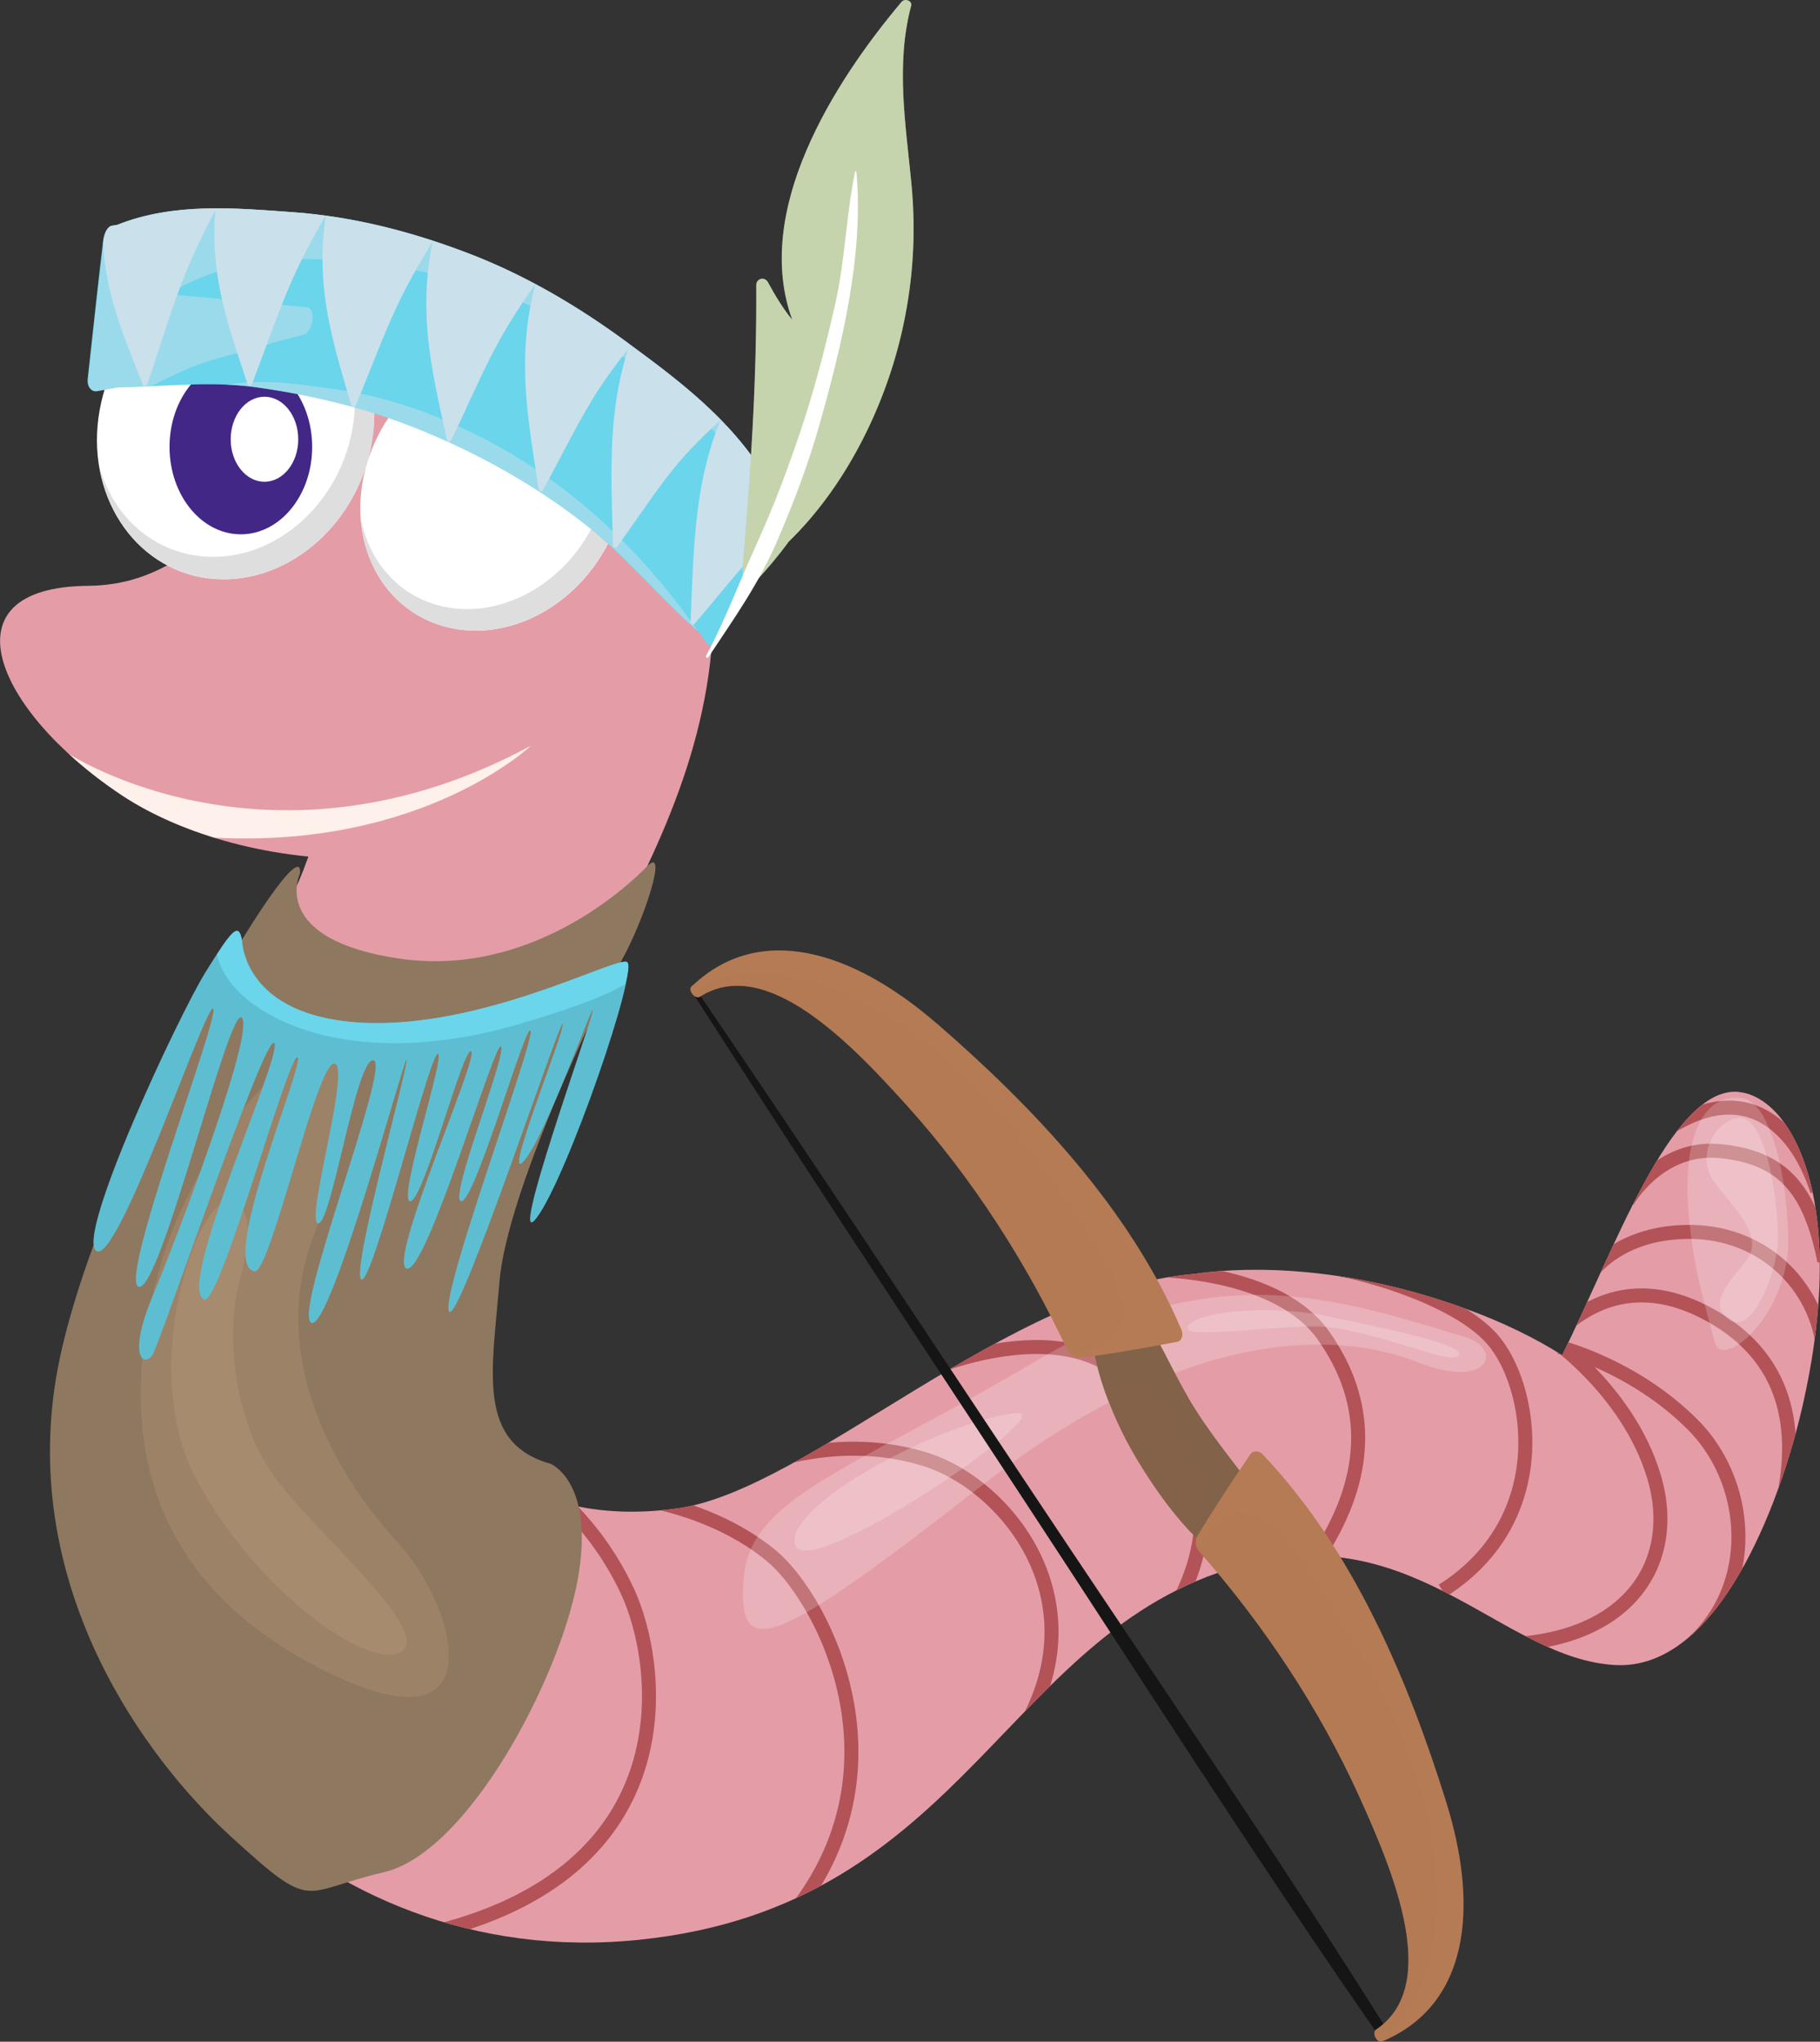 <svg xmlns="http://www.w3.org/2000/svg" viewBox="0 0 196.13 219.95"><rect x="0" y="0" width="196.13" height="219.95" fill="#333333" stroke="none"/><defs><clipPath id="clippath"><path d="M187.3 117.62c-7.26-.55-13.53 17.52-18.96 28.37-2.78-1.76-6.29-3.54-10.74-5.13-14.24-5.11-25.16-4.18-28.92-3.62-19.95 1.6-41.52 23.23-55.62 25.25-14.93 2.14-32.15-4.77-21.33-33.02 10.83-28.26 32.48-47.34 22.68-80.91-9.8-33.57-59.8-10.18-42.15 22.69 2.51 4.67 5.67 14.63-2.71 28.88-8.38 14.25-22.5 34.2-21.52 58.1.98 23.9 25.13 54.39 60.83 50.74 35.7-3.65 39.44-34.15 65.92-40.58 17.93-4.35 27.29 10.31 39.28 10.98 11 .61 17.7-17.13 20.14-27.7 5.18-22.47-1.23-33.61-6.92-34.04Z" style="fill:none"/></clipPath><style>.cls-1,.cls-2{fill:#fff}.cls-4,.cls-5,.cls-6{mix-blend-mode:multiply}.cls-5,.cls-6{opacity:.5}.cls-8{stroke:#b35357;stroke-miterlimit:10;stroke-width:1.51px}.cls-4,.cls-5,.cls-8{fill:none}.cls-17,.cls-2{opacity:.2}.cls-18{fill:#dedede}.cls-19,.cls-6{fill:#b57b54}.cls-20{fill:#e49da7}.cls-21{fill:#6ad5eb}.cls-22{fill:#c5d4ad}.cls-23{fill:#cae0eb}</style></defs><g style="isolation:isolate;fill:none"><g id="_Слой_2"><g id="_Червяки"><g style="clip-path:url(#clippath);fill:none"><path class="cls-20" d="M187.3 117.62c-7.26-.55-13.53 17.52-18.96 28.37-2.78-1.76-6.29-3.54-10.74-5.13-14.24-5.11-25.16-4.18-28.92-3.62-19.95 1.6-41.52 23.23-55.62 25.25-14.93 2.14-32.15-4.77-21.33-33.02 10.83-28.26 32.48-47.34 22.68-80.91-9.8-33.57-59.8-10.18-42.15 22.69 2.51 4.67 5.67 14.63-2.71 28.88-8.38 14.25-22.5 34.2-21.52 58.1.98 23.9 25.13 54.39 60.83 50.74 35.7-3.65 39.44-34.15 65.92-40.58 17.93-4.35 27.29 10.31 39.28 10.98 11 .61 17.7-17.13 20.14-27.7 5.18-22.47-1.23-33.61-6.92-34.04Z"/><path class="cls-8" d="M22.34 94.2s-3.21 19.17 15.47 21.84c18.68 2.67 31.62-10.96 31.62-10.96M3.44 145.85c4.69 13.52 35.57 23.41 51.56 1.43M52.41 155.9s1.55 4.19-.52 12.4C49.83 176.51 39 189.31 14 187.38M58.6 160.04s5.41 3.66 9.02 11.39c3.61 7.73 6.84 30.43-21.84 36.95M68.14 161.36s8.51.9 14.95 6.21c6.44 5.31 18.04 28.74-5.16 45.65M79.95 158.6s9.33-4.58 19.64-1.43c10.31 3.15 22.17 19.48 5.16 35.95"/><path class="cls-8" d="M94.43 150.23c0-.29 12.12-6.88 21.4-4.67s21.91 17.08 6.19 33.8"/><path class="cls-8" d="M122.7 136.78s14.55-.52 19.94 7.12c6.44 9.13 4.73 19.62-6.79 31.24M144.19 136.77c.6-.12 12.2 2.54 16.58 7.45s6.89 19.4-5.32 27.13"/><path class="cls-8" d="M166.29 143.54s9.03 5.84 11.94 15.5-3.19 18.68-18.49 18.12"/><path class="cls-8" d="M168.03 145.11s7.99 1.95 14.39 8.37c6.7 6.72 6.96 18.92-1.72 24.88"/><path class="cls-8" d="M167.47 143.74c.69-.08 6.27-7.57 16.33-2.33 10.05 5.23 9.62 14.41 8.33 20.33"/><path class="cls-8" d="M170.99 137.78s2.84-5.07 11.08-5.07 14.35 6.28 14.52 14.01M175.38 129.41s3.44-6.12 10.14-5.39c6.7.72 9.54 4.19 11.08 11.84"/><path class="cls-8" d="M180.14 121.28c.31 0 3.62-2.51 7.53-1.85 2.86.48 6.19 2.9 8.16 8.86"/><path class="cls-17" d="M3.95 134.33s6.19 51.01 43.57 60.97 53.88-17.78 65.99-31.57c12.12-13.79 35.83-17.21 49.24-1.85 13.4 15.36 21.4 12.94 30.42 5.69 9.02-7.25 10.05 34.03 9.54 35.25-.52 1.22-58.52 19.86-58.52 19.86l-76.56 15.9s-84.04-21.25-83.26-26.09 19.58-78.16 19.58-78.16Z"/><path class="cls-17" d="M71.66 94.14c.17.48-27.5 31.4-28.7 53.46-1.2 22.06 12.2 25.13 24.58 21.98 12.37-3.15 10.83-26.26 10.83-26.26l-6.7-49.19ZM150.11 137.7c.95.08 16.33 4.75 22.6 12.88 6.27 8.13 12.03-2.42 9.02-12.56s-3.27-13.77 1.89-19.97c5.16-6.2-33.51 19.64-33.51 19.64Z"/><path class="cls-17" d="M5.63 151.75s4.51 46.37 41.5 52.29c36.99 5.92 48.85-6.76 63.93-21.98 15.08-15.22 29-21.88 49.11-8.22 20.11 13.66 18.43 13.53 18.43 13.53L60.54 229.68s-90.22-17.79-88.81-19.73c1.42-1.93 33.9-58.21 33.9-58.21Z"/><path class="cls-17" d="M58.26 121.52c-.26.48-11.08 9.66-12.55 25.04-1.46 15.38 14.61 25.76 21.14 18.12 6.53-7.65 7.91-14.73 7.91-14.73l-16.5-28.42ZM168.34 145.98c.26 0 1.28 1.03 3.86 3.13 2.58 2.09 9.02-5.49 6.27-12.58-2.75-7.08.17-13 .17-13l-10.3 22.45Z"/></g><path class="cls-2" d="M33.85 106.38c-8.53 10.92-21.14 33.15-15.12 50.79 6.01 17.64 19.25 29.72 29.22 28.91 9.97-.81.34-9.02-11-23.83-11.34-14.81-4.3-39.45.86-50.4 5.16-10.95-1.22-8.97-3.95-5.47ZM157.85 144.02c-13.79-4.12-26.94-8.81-46.53 2.78s-30.55 14.49-31.19 23.31c-.64 8.82 2.96 7.65 25.65-10.06 22.68-17.71 39.01-16.47 46.92-13.33 7.91 3.14 9.31-1.46 5.16-2.7ZM187.95 118.36c-4.03-.82-6.39 3.5-6.07 10.69.32 7.19 2.11 12.32 2.9 15.52.79 3.2 8.18-3.02 7.93-11.35-.26-8.33-2.37-14.37-4.76-14.85Z"/><path class="cls-2" d="M26.77 126.15c-3.76 0-10.44 21.74-3.74 34.96 6.7 13.22 11.47 17.45 15.34 14.19 3.87-3.26-12.5-16.41-12.5-25.65s4.64-23.5.9-23.5ZM109.64 152.23c-7.26.56-25 9.66-23.97 14.13 1.03 4.47 28.66-14.49 23.97-14.13ZM143.54 141.89c-5.81-1.32-14.05-.81-15.42.85-1.37 1.65 7.43.2 13.4.16s14.87 4.39 15.68 3.1c.82-1.29-10.65-3.42-13.66-4.11ZM187.29 120.43c-2.55.35-4.52 4.19-2.63 6.8 1.89 2.62 5.59 5.88 3.57 8.49s-4.28 4.83-1.86 6.48c2.42 1.65 5.04-4.87 5.21-8.33.17-3.46-1.1-13.89-4.29-13.45Z"/><path class="cls-20" d="M40.02 36.74c-9.58 7.25-14.8 26.25-30.52 26.37-15.72.12-10.05 13.41 3.48 22.46 13.53 9.06 39.96 10.51 49.75-3.26 9.8-13.77 8.85-36.32 8.85-36.32l-31.56-9.25Z"/><path class="cls-17" d="M56.45 74.9s-.6 7.33 6.27 7.41c0 0-5.33-1.37-6.27-7.41Z"/><path d="M16.84 82.31C6.21 79.93 1.87 75.34.28 71.04c1.17 4.46 5.96 10.02 12.7 14.53 5.36 3.59 12.73 5.97 20.3 6.7C52 88.55 57.19 80.35 57.19 80.35s-16.97 7.19-40.34 1.96Z" style="opacity:.04"/><path class="cls-17" d="M64.61 44.17c-4.89-2.52-13.22 3.04-13.22 3.04l-7.99 1.45s1.47-8.81-4.71-10.8c-6.83 6.16-11.65 17.97-20.53 22.95 3 4.42 9.64 6.45 17.16 2.74 0 0 10.48 15.62 23.72 7 13.23-8.61 10.47-23.87 5.58-26.39Z"/><path class="cls-1" d="M40.04 47.83c-1.62 8.98-9.48 15.47-17.57 14.48-8.1-1.02-13.35-9.16-11.73-18.14 1.62-9.01 9.5-15.5 17.58-14.48 8.08 1.02 13.33 9.13 11.71 18.14Z"/><g class="cls-4"><path class="cls-18" d="M30.14 30.06c5.74 2.41 9.12 8.98 7.83 16.19-1.53 8.49-8.94 14.6-16.55 13.64-5.26-.64-9.24-4.47-10.7-9.57 1.08 6.28 5.58 11.2 11.76 11.98 8.08.99 15.95-5.5 17.57-14.48 1.5-8.32-2.86-15.84-9.9-17.77Z"/></g><path class="cls-1" d="M66.75 55.5c-2.46 8.26-10.54 13.73-18.05 12.18-7.53-1.54-11.62-9.48-9.16-17.74 2.46-8.26 10.54-13.7 18.07-12.15 7.51 1.51 11.62 9.45 9.15 17.71Z"/><g class="cls-4"><path class="cls-18" d="M59.27 38.26c5.16 2.67 7.65 9.04 5.7 15.64-2.33 7.79-9.95 12.91-17.02 11.48-4.88-.99-8.24-4.85-9.1-9.71.37 5.93 4.09 10.84 9.84 12.01 7.51 1.54 15.59-3.93 18.05-12.18 2.28-7.62-1.04-14.94-7.47-17.24Z"/></g><path d="M33.64 48.14c0 5.21-3.45 9.42-7.69 9.42s-7.68-4.21-7.68-9.42 3.43-9.39 7.68-9.39 7.69 4.22 7.69 9.39Z" style="fill:#422787"/><path d="M46.52 58.32c-.09 0-.15-.03-.23-.06-.28-.09-.42-.32-.35-.55.89-3.23 3.03-8.87 7.32-10.2 1.95-.64 4.09-.29 6.32 1.02.28.17.33.5.15.7-.21.23-.57.29-.84.15-1.9-1.14-3.66-1.43-5.22-.93-2.21.7-4.2 3.08-5.63 6.66 2.72-2.91 5.23-4.28 7.5-4.01 3.38.41 4.75 4.19 4.83 4.33.09.26-.09.55-.4.64-.32.06-.66-.09-.75-.35-.02-.03-1.22-3.31-3.85-3.63-2.27-.26-5.18 1.83-8.35 6.02-.12.15-.32.23-.51.23Z"/><path class="cls-1" d="M32.14 47.33c0 2.53-1.64 4.57-3.64 4.57s-3.64-2.04-3.64-4.57 1.62-4.59 3.64-4.59 3.64 2.06 3.64 4.59Z"/><path d="M7.43 81.23c1.64 1.5 3.5 2.97 5.55 4.34 2.88 1.93 6.35 3.51 10.12 4.67 22.48 1.17 34.09-9.89 34.09-9.89-27.89 15.03-49.62.97-49.75.88Z" style="fill:#fef0ea"/><path class="cls-21" d="M84.26 54.63c-.17-1.31-.93-2.29-1.68-3.13-3.8-6.4-9.87-10.83-14.89-14.53-5.35-3.95-10.97-7.25-16.89-9.55-6.21-2.41-12.64-4.1-19.31-4.57-5.9-.42-12.68-1.1-18.88 1.37-.18.03-.36.06-.55.09-.52.08-.85.87-.94 1.58-.6 4.98-1.12 9.94-1.67 14.91-.1.91.44 1.42.95 1.34.76-.13 1.52-.26 2.27-.4 4.94-.09 9.98-.71 14.83-.03 6.17.85 12.21 2.3 18.01 4.69 6.08 2.5 11.97 5.75 17.43 9.99 4.36 3.38 8.19 8.09 12.41 11.75.25.37.51.74.77 1.11.33.47.98.38 1.37-.32 1.9-3.37 3.94-6.68 5.74-10.18.67-1.29 1.2-2.63 1-4.13Z"/><g class="cls-4"><path class="cls-23" d="M84.26 54.63c.13.95-.04 1.84-.36 2.69-.34.28-.67.56-1.01.85-2.83 2.53-5.4 6-8.05 9.03-.21.24-.43 0-.42-.32.33-7.65.38-14.72 3.22-21.61-1.2 1.09-2.39 2.24-3.56 3.5-2.71 2.93-5.09 6.74-7.58 10.13-.2.27-.44.08-.45-.24-.18-7.32-.61-14.06 1.64-21.06-.87 1.1-1.72 2.23-2.55 3.43-2.44 3.54-4.44 7.8-6.61 11.72-.17.31-.44.2-.49-.1-1.12-7.38-2.44-14.03-.36-22.02a72.562 72.562 0 0 0-2.93 4.44c-2.29 3.77-4.11 8.2-6.1 12.3-.16.32-.44.25-.5-.03-1.5-7.01-3.17-13.3-1.54-21.28-.94 1.52-1.86 3.09-2.73 4.73-2.12 3.99-3.72 8.56-5.53 12.84-.07.15-.16.22-.25.24-.05-.02-.11-.03-.16-.04a.354.354 0 0 1-.09-.16c-1.9-6.61-3.92-12.5-2.75-20.43 5.38.73 10.61 2.21 15.7 4.18 5.92 2.3 11.54 5.6 16.89 9.55 5.02 3.7 11.09 8.13 14.89 14.53.75.83 1.51 1.82 1.68 3.13ZM35.09 23.24c-.93 1.61-1.84 3.25-2.69 4.97-2.03 4.1-3.52 8.73-5.22 13.08-.13.34-.43.33-.51.07-1.98-6.04-4.05-11.44-3.48-18.67a87.06 87.06 0 0 0-2.54 5.22c-1.89 4.24-3.2 8.94-4.74 13.4-.12.35-.42.37-.52.12-1.95-4.96-3.95-9.44-4.28-15.2.01-.11.02-.22.04-.33.09-.72.42-1.5.94-1.58.18-.03.36-.06.55-.09 6.2-2.47 12.98-1.78 18.88-1.37 1.2.08 2.39.22 3.58.38Z"/></g><g class="cls-5"><path class="cls-23" d="M67.7 36.97c5.02 3.7 11.09 8.13 14.89 14.53.75.83 1.51 1.82 1.68 3.13.2 1.48-.32 2.79-.97 4.07-1.55-13-18.98-22.24-24.32-24.88-6.6-3.27-13.71-4.98-20.95-5.65-6.31-.58-13.29-.53-19.89 3.52 4.98.44 9.95.95 14.93 1.42 1.05.1.67 2.68-.38 2.95-1.11.29-2.21.58-3.31.87-2.51.95-5.05 1.3-7.55 2.18-1.87.65-3.73 1.59-5.58 2.51-1.18.06-2.36.11-3.53.13-.76.14-1.52.28-2.27.4-.51.08-1.05-.42-.95-1.34.55-4.97 1.07-9.94 1.67-14.91.09-.72.42-1.5.94-1.58.18-.03.36-.06.55-.09 6.2-2.47 12.98-1.78 18.88-1.37 6.66.47 13.09 2.16 19.31 4.57 5.92 2.3 11.54 5.6 16.89 9.55Z"/><path class="cls-23" d="M36.12 41.93c6.19.86 12.16 3.14 17.73 6.24 7.89 4.39 15.28 11.09 21.32 19.78-4.13-3.64-7.92-8.24-12.2-11.56-5.47-4.24-11.36-7.5-17.43-9.99-5.8-2.38-11.84-3.83-18.01-4.69a34.52 34.52 0 0 0-3.05-.26c4-.72 8.12 0 11.64.48Z"/></g><path class="cls-22" d="M81.27 62.8c1.32-1.4 2.58-2.89 3.72-4.45 6.05-5.87 10.18-14.19 12.08-22.12 1.3-5.45 1.68-10.92 1.14-16.49-.61-6.35-1.7-12.82-.03-19.1.16-.59-.69-.85-1.03-.44-7.35 8.72-16.06 22.53-11.77 34.26-1-1.24-1.84-2.62-2.61-4.04-.37-.68-1.29-.44-1.28.33.07 10.16-.6 20.32-1.48 30.44 0 .05 0 .11.01.16.02.42-.04 1.25.26 1.6.29.17.7.15.98-.16Z"/><g class="cls-5"><path class="cls-22" d="M85.68 48.84c.72-1.6 1.52-3.18 2.3-4.73 2.73-5.45 5.38-10.49 6.34-16.61 1.34-8.61-.47-19.3 3.65-27.39.17.11.28.29.22.54-1.67 6.28-.58 12.75.03 19.1.54 5.58.16 11.04-1.14 16.49-1.9 7.93-6.03 16.24-12.08 22.12a45.42 45.42 0 0 1-3.72 4.45.78.78 0 0 1-.98.16c-.31-.35-.24-1.18-.26-1.6 0-.05 0-.11-.01-.16.88-10.12 1.55-20.28 1.48-30.44 0-.25.1-.44.24-.56 1.15 2.76 2.04 5.67 2.77 8.25.89 3.18 1.57 6.92 1.18 10.4Z"/><path class="cls-22" d="M86.24 19.76c-.34 3.21-.25 6.41.06 9.62.29 2.91 1.15 5.76 1.18 8.69 0 .14-.17.23-.27.11-.94-1.23-1.63-2.64-2.15-4.14.11.14.21.29.33.43-2.05-5.62-1.12-11.72 1.21-17.5-.14.93-.26 1.87-.36 2.8Z"/></g><path class="cls-1" d="M81.5 58.68c1.84-3.99 3.38-8.12 4.78-12.28 1.51-4.48 2.69-9.06 3.73-13.67 1.06-4.68 1.17-9.51 2.13-14.21.02-.08.14-.09.15 0 .82 8.89-1.58 18.71-3.98 27.22-1.22 4.31-2.81 8.5-4.59 12.61-2 4.62-4.63 8.3-7.39 12.46-.09.14-.32 0-.24-.15 2.07-3.86 3.58-7.99 5.42-11.98Z"/><path d="M32.31 94.14s-3.33 7.01 10.6 9.11 24.44-7.45 26.8-9.9-.26 5.78-2.8 10.25-12.31 24.92-13.09 34.51-2.5 17.34 5.52 19.58c0 0 4.86 1.97 2.89 12.61s-11.82 29.3-20.89 31.4-7.36 4.47-16.55-3.94-22.07-26.15-18.92-48.22 27.15-62.15 26.45-55.4Z" style="fill:#8f7860"/><path class="cls-17" d="M66.9 103.6c2.54-4.47 5.17-12.7 2.8-10.25-2.36 2.45-12.88 12-26.8 9.9-13.93-2.1-10.6-9.11-10.6-9.11.2-1.96-1.68.04-4.54 4.41.64 3.54 3.7 6.41 10.67 7.51 12.79 2.01 24.26-2.85 25.49-2.43s-7.53 11.1-11.21 19.34c-3.68 8.23-13.31 26.14-7.88 34.53 5.43 8.39 11.74 10.32 12.35 13.47.61 3.15-7.32 21.9-13.78 25.58-6.39 3.64-34.56-19.99-35.84-54.76-.78 2.75-1.37 5.37-1.71 7.77-3.15 22.07 9.72 39.81 18.92 48.22s7.49 6.04 16.55 3.94c9.07-2.1 18.92-20.76 20.89-31.4 1.97-10.64-2.89-12.61-2.89-12.61-8.01-2.23-6.31-9.99-5.52-19.58s10.55-30.04 13.09-34.51Z"/><g style="opacity:.2;fill:none"><path d="M40.61 201.87c-1.34-.36-2.9-.96-4.8-1.75-7.02-2.94-31.52-21.82-29.18-54.72-.33 1.43-.59 2.82-.78 4.14-3.15 22.07 9.72 39.81 18.92 48.22 8.94 8.18 7.58 6.17 15.83 4.12ZM61.72 114.24c-4.16 6.27-8.92 14.61-11.46 23.08-5.12 17.08 1.45 23.12 6.04 25.62 4.6 2.5 5.12 6.04 2.5 13.66-1.73 5.01-3.68 10.36-5.9 14.96 4.58-6.7 8.21-15.26 9.32-21.27 1.97-10.64-2.89-12.61-2.89-12.61-8.01-2.23-6.31-9.99-5.52-19.58.49-5.92 4.4-15.98 7.91-23.86Z"/></g><path class="cls-17" d="M69.71 93.35c-2.36 2.45-12.88 12-26.8 9.9-13.93-2.1-10.6-9.11-10.6-9.11.14-1.38-.74-.8-2.27 1.17-.23 3.22 1.56 5.96 6.36 7.79 7.42 2.82 18 1.77 25.09-1.25 3.92-1.67 6.99-4.74 8.96-7.16.35-1.57.21-2.34-.75-1.34Z"/><path d="M35.8 114.24c-3.57-3.92-14.97 9.32-18.65 22.55s-4.2 31.36 16.29 42.39 15.94-5.96 9.46-12.96-14.19-19.8-9.11-33.11 3.49-17.25 2.01-18.87Z" style="fill:#9c8368"/><path d="M24.86 129.44c-3.47-.79-10.07 17.87-3.77 29.78s18.48 20.76 22.07 18.74-8.5-12.26-13.23-18.39-5.69-15.77-4.12-21.55.96-8.15-.96-8.58Z" style="fill:#a68b6f"/><path d="M26.07 101.24s0 8.23 12.89 8.93 27.07-6.96 28.56-6.55-6.48 23.39-9.7 27.59 5.85-20.89 6.04-22.27-5.06 13.53-7.42 16.16 4.4-13.93 4.2-14.78-11.26 32.72-12.25 30.94 9.21-29.04 8.79-30.22-5.96 18.35-7.46 18.37 4.81-15.55 4.28-16.66-8.08 24.64-10.18 23.91 7.82-22.8 6.96-23.39-5.12 16.11-6.57 16.14 3.88-15.99 2.96-15.87-7.04 24.89-8.22 24.3 4.74-21.78 4.87-23.6-8.08 28.99-10.25 28.27 8.54-27.69 6.7-28.27-4.56 17.75-5.99 17.55 3.62-17.03 1.74-17.21-6.89 22.64-8.58 22.38c-4.03-.61 5.65-22.95 4.6-23.04S23.69 140.67 22.01 140c-3.15-1.25 8.46-26.27 7.55-27.62s-12.21 31.96-13.07 33.47-2.85.54-.08-6.13 10.98-28.29 9.67-30.06-8.68 29.23-11.09 28.97 8.64-28.96 7.99-29.96-10.21 27.5-12.58 26.1 8.85-25.38 11.74-30.03 3.55-5.38 3.92-3.51Z" style="fill:#5ebed1"/><path class="cls-21" d="M67.52 103.62c-1.49-.42-15.68 7.25-28.56 6.55s-12.89-8.93-12.89-8.93c-.31-1.57-.83-1.3-2.69 1.57.43 2.06 2.07 4.41 5.36 6.31 7.6 4.38 18.08 3.85 26.81 1.31 4.93-1.43 9.21-2.88 11.8-4.39.4-1.41.51-2.33.17-2.42Z"/><path d="m74.92 107.42.03-.03.02.02c.11-.13.23-.25.34-.38 11.92 17.49 23.59 35.16 35.32 52.79 13.1 19.71 26.57 39.29 39.15 59.33-.34.14-.7.3-.94.54-13.5-19.4-26.24-39.45-39.23-59.21-11.62-17.66-23.27-35.28-34.68-53.07Z" style="fill:#151515"/><path d="M128.02 150.54c2.14 3.67 4.77 6.77 7.27 10.16 2.72 3.71 2.89 8.59-1.73 7.78-4.2-.74-8.93-7.7-11.2-11.53-2.66-4.48-5.58-11.74-4.46-16.22.06-.22.2-.35.39-.41.48-.95 1.73-1.35 2.87-.47.26.2.48.4.69.62.22-.03.49.08.69.35 2.18 2.98 3.63 6.53 5.49 9.71Z" style="fill:#836249"/><path d="M119.45 150.93c-1.06-2.76-1.81-5.66-1.78-8.12.78-1.01 1.95-1.7 3.64-1.95.41-.06.83-.06 1.25-.01 2.16 2.98 3.61 6.51 5.47 9.68 2.14 3.67 4.77 6.77 7.27 10.16 2.72 3.71 2.89 8.59-1.73 7.78-2.12-.37-4.36-2.32-6.36-4.65 1.57.2 2.37-1.92 2.19-3.7-.21-2.05-1.74-4.75-2.74-6.64-.83-1.57-1.89-2.86-3.27-3.85-2.37-1.71-3.39-.37-3.92 1.3Z" style="opacity:.5;fill:#836249;mix-blend-mode:multiply"/><path class="cls-19" d="M136.13 156.72c-.42-.45-1.08-.49-1.36-.09-1.99 2.93-3.95 5.86-5.79 8.93-.08.13-.1.28-.09.43-.1.35.01.77.35 1.15 6.9 7.83 12.87 16.78 17.19 26.29 3.7 8.14 8.91 20.48 1.87 25.21-.5.33.07 1.52.66 1.27.05-.02.09-.04.13-.06s0 0 .02 0c9.06-3.89 10.36-14.15 6.73-25.76-4.07-13.03-9.97-27.09-19.73-37.37Z"/><path class="cls-6" d="M150.26 185.16c3.25 7.02 4.91 14.38 4.51 21.29-.3 5.19-2.26 11.2-6.55 13.03-.15-.31-.17-.68.08-.85 7.03-4.73 1.82-17.08-1.87-25.21-4.32-9.51-10.3-18.46-17.19-26.29-.09-.1-.16-.21-.22-.32 1.44-3.12 4.42-5.58 8.01-2.46 2.86 2.48 4.93 6.27 7 9.49a93.23 93.23 0 0 1 6.23 11.33Z"/><path class="cls-19" d="M100.96 110.27c-9.19-7.96-19.12-10.87-26.3-4.12h-.02s-.07.07-.11.1c-.46.44.4 1.44.9 1.12 7.15-4.56 16.38 5.15 22.36 11.79 6.99 7.76 12.81 16.82 17.23 26.26.21.46.56.73.92.78.13.07.27.11.42.09 3.55-.46 7.02-1.08 10.5-1.74.48-.09.7-.71.46-1.28-5.52-13.05-16.05-24.07-26.37-33.02Z"/><path class="cls-6" d="M106.9 118.95c-5.14-5.79-11.22-10.24-17.72-12.65-4.88-1.8-11.17-2.4-14.56.8.22.26.56.42.81.27 7.15-4.56 16.38 5.15 22.36 11.79 6.99 7.76 12.81 16.82 17.23 26.26.06.13.13.23.21.33 3.44-.07 6.88-1.82 5.46-6.36-1.13-3.61-3.78-7.03-5.9-10.21-2.4-3.61-5.04-7.02-7.9-10.23Z"/></g></g></g></svg>
